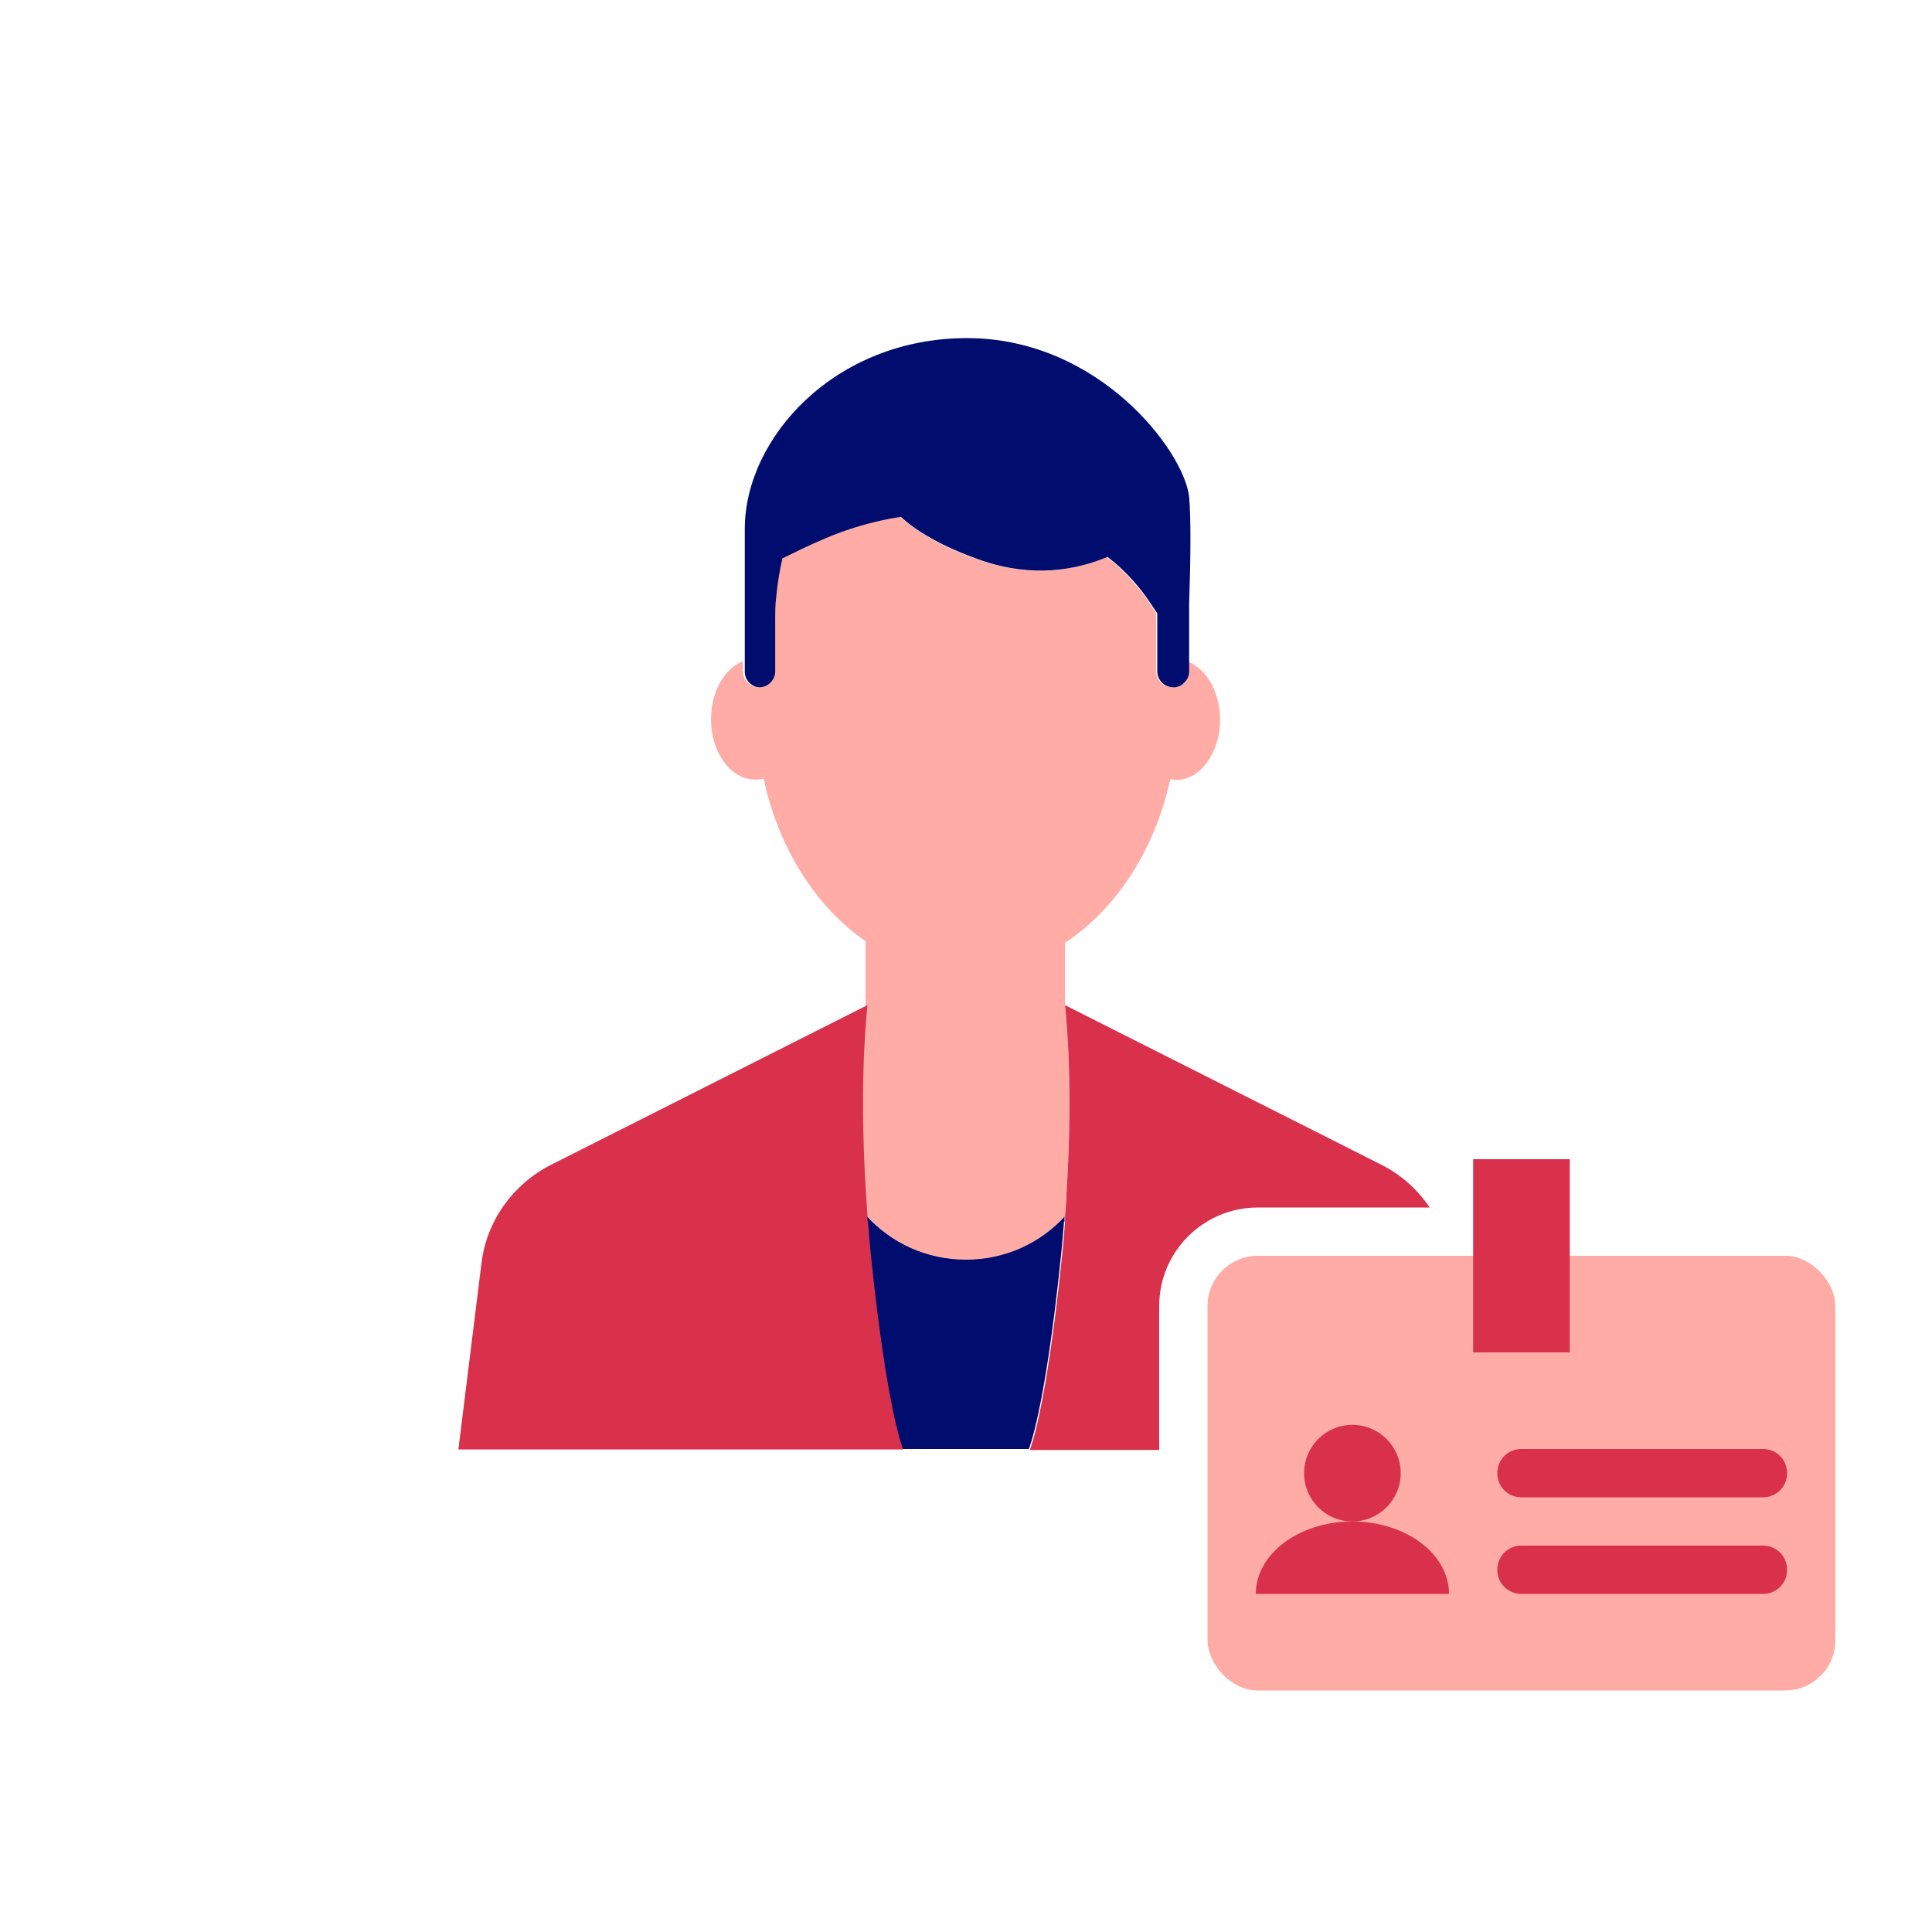 <?xml version="1.0" encoding="UTF-8"?><svg xmlns="http://www.w3.org/2000/svg" viewBox="0 0 40 40" focusable="false" aria-hidden="true"><defs><style>.uuid-6d29eb2c-2305-40b7-a123-4fbf0b0465cb{fill:none;}.uuid-06287f9d-2e99-4430-ae9b-24a7ffb047e4{fill:#000d6e;}.uuid-52f50d3f-6e8f-4260-9c9a-70c579745e85{fill:#ffaca6;}.uuid-32dfbb36-1d92-4001-8c46-db02c36e3501{fill:#d9304c;}</style></defs><g id="uuid-b463aa01-bb47-4ec4-a0d2-42d2f73231a6"><rect class="uuid-6d29eb2c-2305-40b7-a123-4fbf0b0465cb" width="40" height="40"/></g><g id="uuid-a1601393-0356-4f93-870a-22265022adf5"><rect class="uuid-52f50d3f-6e8f-4260-9c9a-70c579745e85" x="25" y="26" width="13" height="9" rx="1.04" ry="1.04"/><g><path class="uuid-06287f9d-2e99-4430-ae9b-24a7ffb047e4" d="M22.04,25.3s0-.09,0-.13c-.5,.55-1.23,.9-2.05,.9s-1.55-.35-2.05-.9c0,.03,0,.07,0,.1,.02,.26,.04,.52,.07,.79,.33,3.18,.66,3.94,.66,3.94h2.63s.33-.76,.66-3.94c.03-.27,.05-.52,.07-.77Z"/><path class="uuid-52f50d3f-6e8f-4260-9c9a-70c579745e85" d="M17.92,24.72c0,.15,.02,.3,.03,.46,.5,.55,1.23,.9,2.05,.9s1.55-.35,2.05-.9c.01-.16,.02-.31,.03-.46,.08-1.25,.07-2.25,.04-2.93-.03-.63-.07-.98-.07-.98v-1.29c1.06-.7,1.86-1.92,2.18-3.39,.04,0,.08,.02,.12,.02,.5,0,.91-.56,.91-1.25,0-.57-.28-1.05-.66-1.2v.21c0,.07-.03,.14-.07,.19-.01,.02-.03,.04-.05,.05-.03,.03-.06,.05-.1,.06-.03,.01-.07,.02-.11,.02-.18,0-.33-.15-.33-.33v-1.07s0-.09,0-.13c-.04-.06-.08-.12-.12-.18-.22-.34-.52-.69-.91-.99-.67,.29-1.55,.43-2.59,.08-.42-.14-.77-.3-1.05-.46-.26-.15-.47-.3-.64-.45-.63,.1-1.15,.28-1.57,.45-.36,.15-.65,.3-.88,.41-.06,.22-.11,.48-.13,.81-.01,.14-.02,.29-.02,.46v1.07c0,.18-.15,.33-.33,.33-.02,0-.04,0-.05-.01-.15-.03-.27-.16-.27-.32v-.21c-.38,.15-.66,.63-.66,1.2,0,.69,.41,1.25,.91,1.25,.06,0,.12,0,.18-.02,.31,1.45,1.09,2.67,2.13,3.38h-.02v1.32s-.03,.35-.06,.98c-.03,.68-.04,1.68,.04,2.93Z"/><path class="uuid-32dfbb36-1d92-4001-8c46-db02c36e3501" d="M17.96,25.28s0-.07,0-.1c-.01-.16-.02-.31-.03-.46-.08-1.25-.07-2.25-.04-2.93,.03-.63,.07-.98,.07-.98l-.1,.05-6.46,3.26c-.78,.4-1.32,1.15-1.43,2.02l-.48,3.87h9.21s-.33-.76-.66-3.94c-.03-.27-.05-.54-.07-.79Z"/><path class="uuid-32dfbb36-1d92-4001-8c46-db02c36e3501" d="M26.04,25h3.56c-.25-.37-.58-.67-.99-.88l-6.56-3.31s.04,.35,.07,.98c.03,.68,.04,1.68-.04,2.93,0,.15-.02,.3-.03,.46,0,.04,0,.09,0,.13-.02,.25-.04,.5-.07,.77-.33,3.18-.66,3.94-.66,3.94h2.68v-2.98c0-1.13,.92-2.04,2.04-2.04Z"/><path class="uuid-06287f9d-2e99-4430-ae9b-24a7ffb047e4" d="M15.67,14.22s.03,.01,.05,.01c.18,0,.33-.15,.33-.33v-1.07c0-.16,0-.31,.02-.46,.03-.33,.08-.6,.13-.81,.23-.11,.52-.26,.88-.41,.42-.18,.94-.35,1.57-.45,.16,.15,.37,.3,.64,.45,.28,.16,.62,.31,1.05,.46,1.04,.35,1.92,.2,2.59-.08,.39,.3,.68,.64,.91,.99,.04,.06,.08,.12,.12,.18,0,.05,0,.09,0,.13v1.07c0,.18,.15,.33,.33,.33,.04,0,.07,0,.11-.02,.04-.01,.07-.03,.1-.06,.02-.02,.03-.03,.05-.05,.04-.05,.07-.12,.07-.19v-1.42c.03-.85,.04-1.76,0-2.2-.1-.94-1.86-3.29-4.6-3.29s-4.6,2.07-4.6,3.95v2.96c0,.16,.12,.29,.27,.32Z"/></g><rect class="uuid-32dfbb36-1d92-4001-8c46-db02c36e3501" x="30.5" y="24" width="2" height="4"/><path class="uuid-32dfbb36-1d92-4001-8c46-db02c36e3501" d="M36.5,31h-5c-.28,0-.5-.22-.5-.5s.22-.5,.5-.5h5c.28,0,.5,.22,.5,.5s-.22,.5-.5,.5Z"/><path class="uuid-32dfbb36-1d92-4001-8c46-db02c36e3501" d="M36.5,33h-5c-.28,0-.5-.22-.5-.5s.22-.5,.5-.5h5c.28,0,.5,.22,.5,.5s-.22,.5-.5,.5Z"/><g><circle class="uuid-32dfbb36-1d92-4001-8c46-db02c36e3501" cx="28" cy="30.5" r="1"/><path class="uuid-32dfbb36-1d92-4001-8c46-db02c36e3501" d="M28,31.5c-1.1,0-2,.67-2,1.5h4c0-.83-.9-1.5-2-1.5Z"/></g></g></svg>